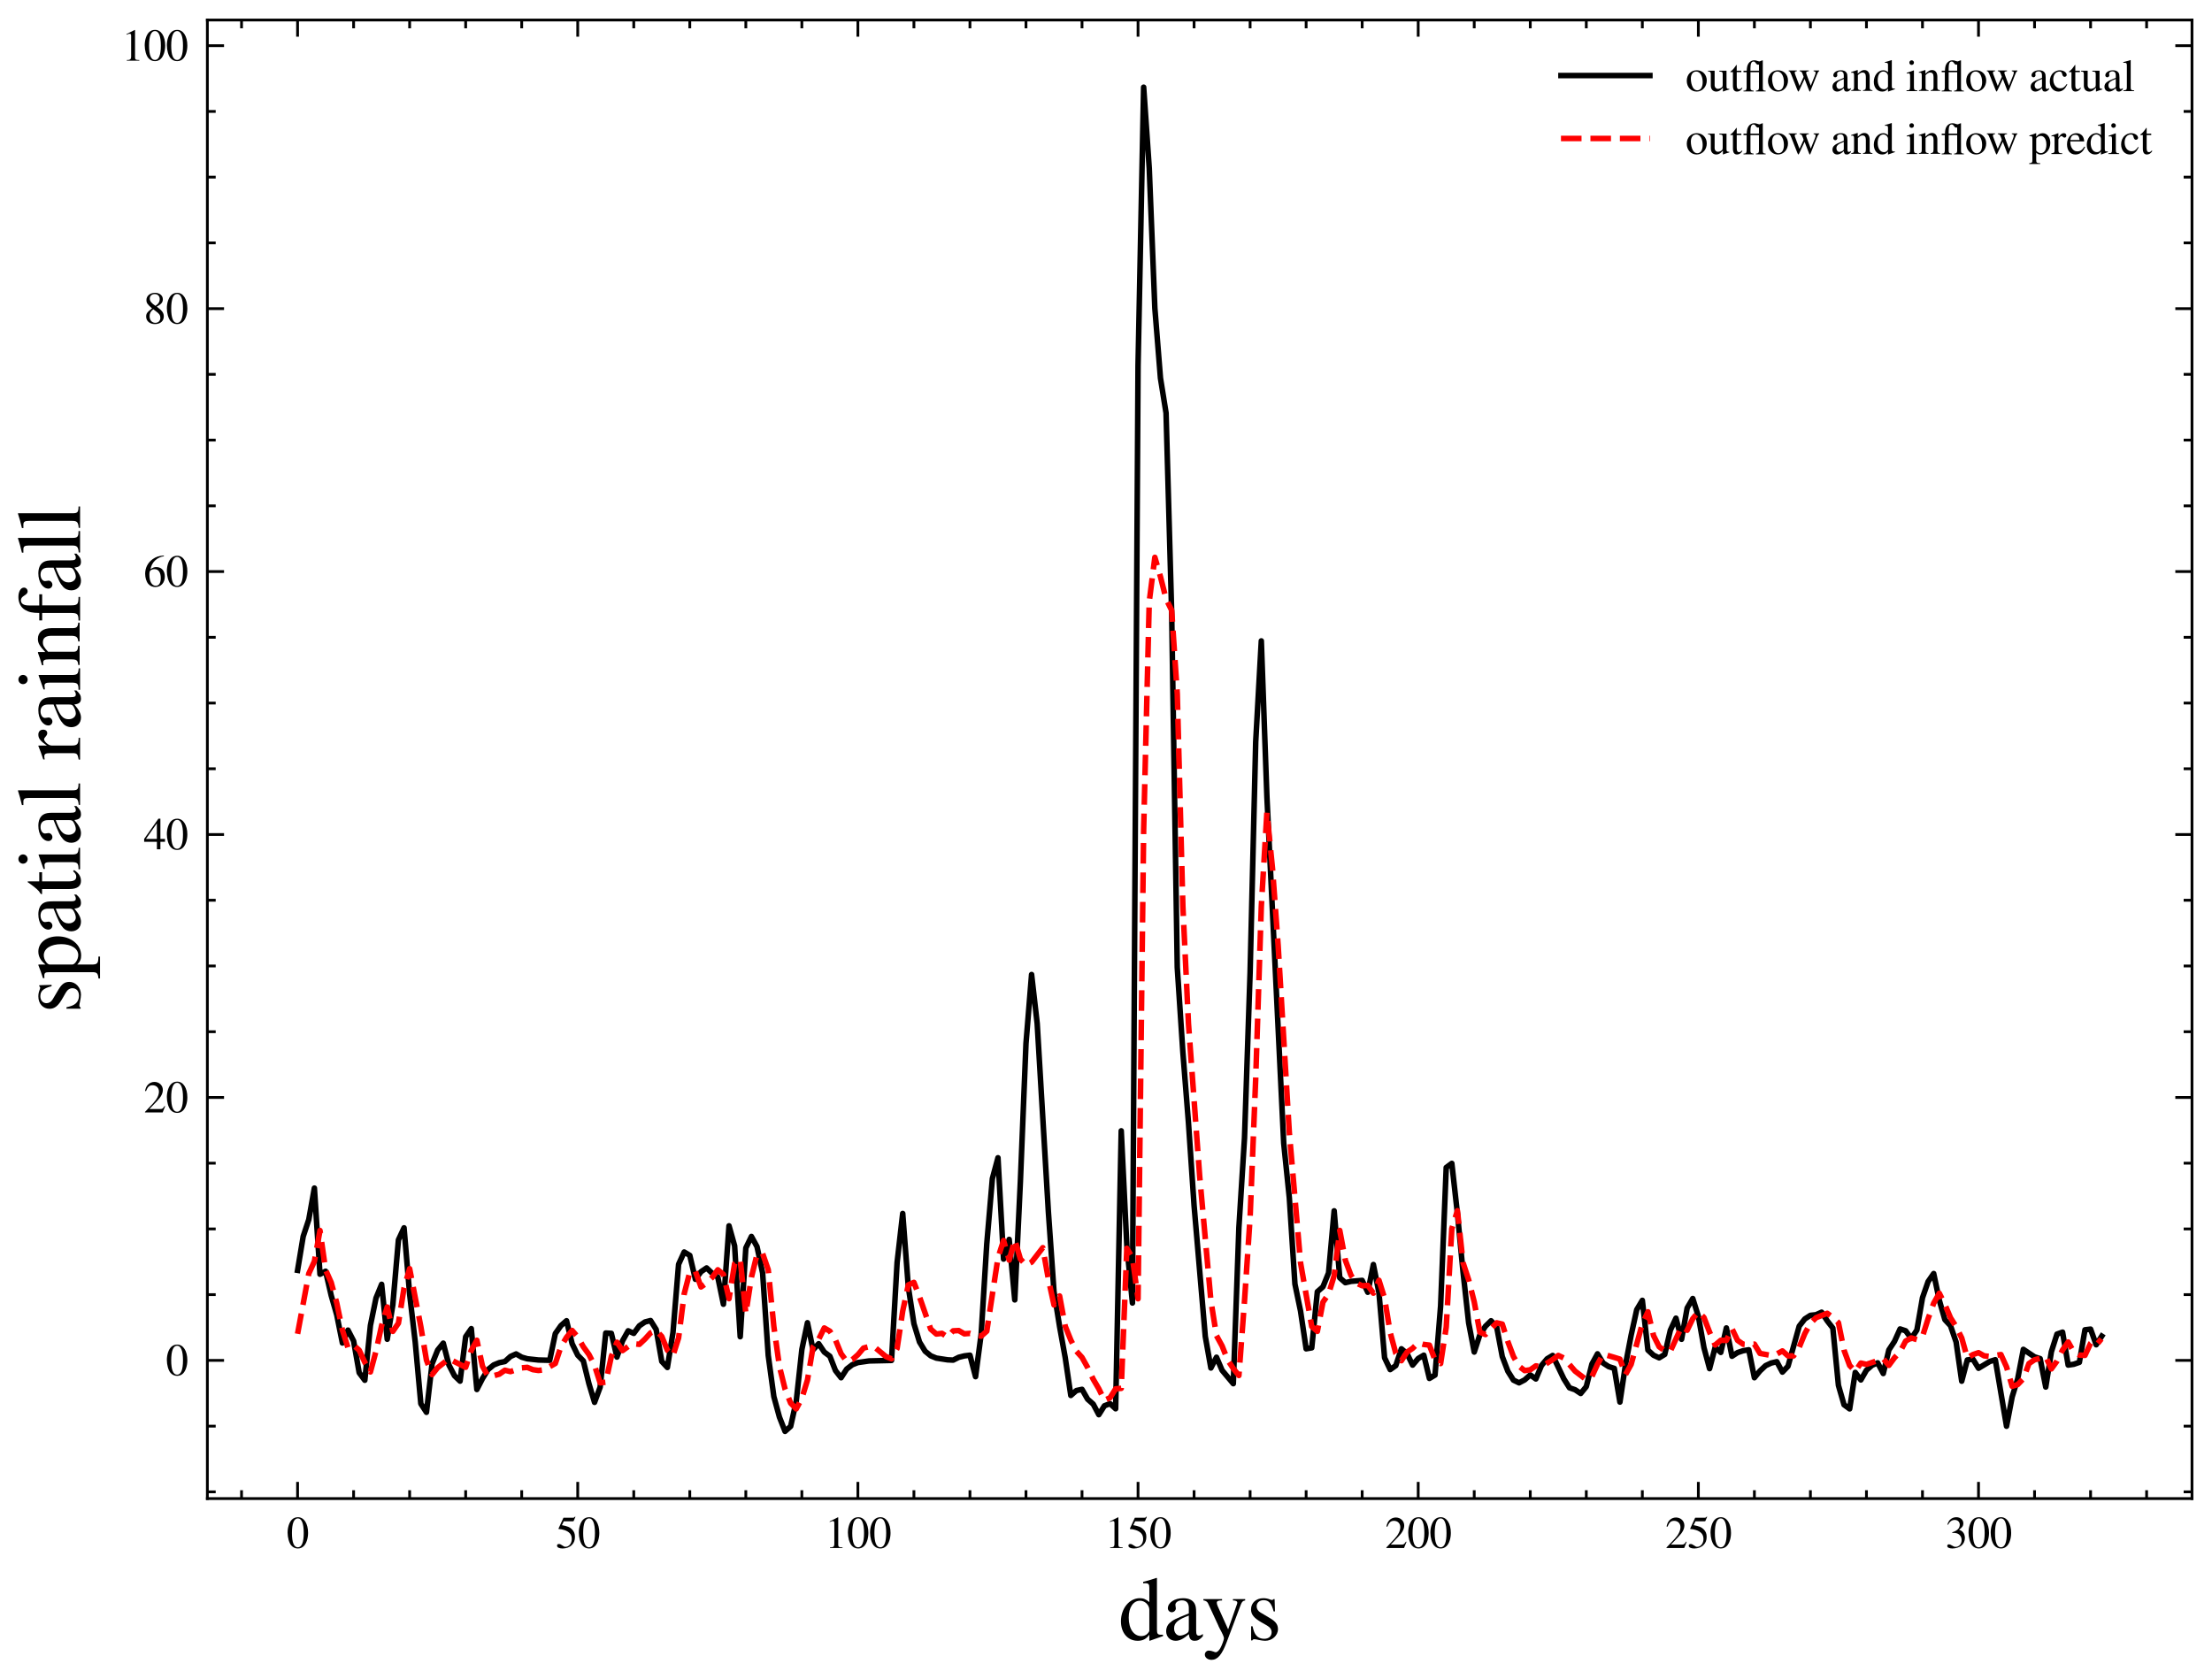 <?xml version="1.0" encoding="utf-8" standalone="no"?>
<!DOCTYPE svg PUBLIC "-//W3C//DTD SVG 1.1//EN"
  "http://www.w3.org/Graphics/SVG/1.1/DTD/svg11.dtd">
<svg xmlns:xlink="http://www.w3.org/1999/xlink" width="398.033pt" height="302.199pt" viewBox="0 0 398.033 302.199" xmlns="http://www.w3.org/2000/svg" version="1.1">
 <defs>
  <style type="text/css">*{stroke-linejoin: round; stroke-linecap: butt}</style>
 </defs>
 <g id="figure_1">
  <g id="patch_1">
   <path d="M 0 302.199 
L 398.033 302.199 
L 398.033 0 
L 0 0 
z
" style="fill: #ffffff"/>
  </g>
  <g id="axes_1">
   <g id="patch_2">
    <path d="M 37.313 269.712 
L 394.433 269.712 
L 394.433 3.6 
L 37.313 3.6 
z
" style="fill: #ffffff"/>
   </g>
   <g id="matplotlib.axis_1">
    <g id="xtick_1">
     <g id="line2d_1">
      <defs>
       <path id="m39a84355f6" d="M 0 0 
L 0 -3 
" style="stroke: #000000; stroke-width: 0.5"/>
      </defs>
      <g>
       <use xlink:href="#m39a84355f6" x="53.546" y="269.712" style="stroke: #000000; stroke-width: 0.5"/>
      </g>
     </g>
     <g id="line2d_2">
      <defs>
       <path id="m7fbcd65b01" d="M 0 0 
L 0 3 
" style="stroke: #000000; stroke-width: 0.5"/>
      </defs>
      <g>
       <use xlink:href="#m7fbcd65b01" x="53.546" y="3.6" style="stroke: #000000; stroke-width: 0.5"/>
      </g>
     </g>
     <g id="text_1">
      <!-- $\mathdefault{0}$ -->
      <g transform="translate(51.554 278.616) scale(0.08 -0.08)">
       <defs>
        <path id="NimbusRomNo9L-Regu-30" d="M 1626 4352 
C 1274 4352 1005 4244 768 4020 
C 397 3661 154 2925 154 2176 
C 154 1479 365 730 666 372 
C 902 90 1229 -64 1600 -64 
C 1926 -64 2202 45 2432 269 
C 2803 621 3046 1364 3046 2138 
C 3046 3450 2464 4352 1626 4352 
z
M 1606 4186 
C 2144 4186 2432 3463 2432 2125 
C 2432 788 2150 103 1600 103 
C 1050 103 768 788 768 2119 
C 768 3476 1056 4186 1606 4186 
z
" transform="scale(0.016)"/>
       </defs>
       <use xlink:href="#NimbusRomNo9L-Regu-30" transform="scale(0.996)"/>
      </g>
     </g>
    </g>
    <g id="xtick_2">
     <g id="line2d_3">
      <g>
       <use xlink:href="#m39a84355f6" x="103.958" y="269.712" style="stroke: #000000; stroke-width: 0.5"/>
      </g>
     </g>
     <g id="line2d_4">
      <g>
       <use xlink:href="#m7fbcd65b01" x="103.958" y="3.6" style="stroke: #000000; stroke-width: 0.5"/>
      </g>
     </g>
     <g id="text_2">
      <!-- $\mathdefault{50}$ -->
      <g transform="translate(99.973 278.616) scale(0.08 -0.08)">
       <defs>
        <path id="NimbusRomNo9L-Regu-35" d="M 1158 3776 
L 2413 3776 
C 2515 3776 2541 3789 2560 3834 
L 2803 4403 
L 2746 4448 
C 2650 4314 2586 4282 2451 4282 
L 1114 4282 
L 416 2759 
C 410 2746 410 2740 410 2727 
C 410 2695 435 2676 486 2676 
C 691 2676 947 2631 1210 2547 
C 1946 2309 2285 1910 2285 1274 
C 2285 656 1894 173 1395 173 
C 1267 173 1158 218 966 360 
C 762 508 614 572 480 572 
C 294 572 205 495 205 334 
C 205 90 506 -64 986 -64 
C 1523 -64 1984 110 2304 438 
C 2598 728 2733 1094 2733 1583 
C 2733 2046 2611 2342 2291 2663 
C 2010 2947 1645 3094 890 3229 
L 1158 3776 
z
" transform="scale(0.016)"/>
       </defs>
       <use xlink:href="#NimbusRomNo9L-Regu-35" transform="scale(0.996)"/>
       <use xlink:href="#NimbusRomNo9L-Regu-30" transform="translate(49.813 0) scale(0.996)"/>
      </g>
     </g>
    </g>
    <g id="xtick_3">
     <g id="line2d_5">
      <g>
       <use xlink:href="#m39a84355f6" x="154.371" y="269.712" style="stroke: #000000; stroke-width: 0.5"/>
      </g>
     </g>
     <g id="line2d_6">
      <g>
       <use xlink:href="#m7fbcd65b01" x="154.371" y="3.6" style="stroke: #000000; stroke-width: 0.5"/>
      </g>
     </g>
     <g id="text_3">
      <!-- $\mathdefault{100}$ -->
      <g transform="translate(148.393 278.616) scale(0.08 -0.08)">
       <defs>
        <path id="NimbusRomNo9L-Regu-31" d="M 1862 4339 
L 710 3757 
L 710 3667 
C 787 3699 858 3725 883 3738 
C 998 3783 1107 3808 1171 3808 
C 1306 3808 1363 3711 1363 3505 
L 1363 592 
C 1363 379 1312 232 1210 173 
C 1114 116 1024 96 755 96 
L 755 0 
L 2522 0 
L 2522 96 
C 2016 96 1914 160 1914 470 
L 1914 4327 
L 1862 4339 
z
" transform="scale(0.016)"/>
       </defs>
       <use xlink:href="#NimbusRomNo9L-Regu-31" transform="scale(0.996)"/>
       <use xlink:href="#NimbusRomNo9L-Regu-30" transform="translate(49.813 0) scale(0.996)"/>
       <use xlink:href="#NimbusRomNo9L-Regu-30" transform="translate(99.626 0) scale(0.996)"/>
      </g>
     </g>
    </g>
    <g id="xtick_4">
     <g id="line2d_7">
      <g>
       <use xlink:href="#m39a84355f6" x="204.783" y="269.712" style="stroke: #000000; stroke-width: 0.5"/>
      </g>
     </g>
     <g id="line2d_8">
      <g>
       <use xlink:href="#m7fbcd65b01" x="204.783" y="3.6" style="stroke: #000000; stroke-width: 0.5"/>
      </g>
     </g>
     <g id="text_4">
      <!-- $\mathdefault{150}$ -->
      <g transform="translate(198.805 278.616) scale(0.08 -0.08)">
       <use xlink:href="#NimbusRomNo9L-Regu-31" transform="scale(0.996)"/>
       <use xlink:href="#NimbusRomNo9L-Regu-35" transform="translate(49.813 0) scale(0.996)"/>
       <use xlink:href="#NimbusRomNo9L-Regu-30" transform="translate(99.626 0) scale(0.996)"/>
      </g>
     </g>
    </g>
    <g id="xtick_5">
     <g id="line2d_9">
      <g>
       <use xlink:href="#m39a84355f6" x="255.195" y="269.712" style="stroke: #000000; stroke-width: 0.5"/>
      </g>
     </g>
     <g id="line2d_10">
      <g>
       <use xlink:href="#m7fbcd65b01" x="255.195" y="3.6" style="stroke: #000000; stroke-width: 0.5"/>
      </g>
     </g>
     <g id="text_5">
      <!-- $\mathdefault{200}$ -->
      <g transform="translate(249.217 278.616) scale(0.08 -0.08)">
       <defs>
        <path id="NimbusRomNo9L-Regu-32" d="M 3040 875 
L 2957 907 
C 2720 544 2637 486 2349 486 
L 819 486 
L 1894 1609 
C 2464 2202 2714 2687 2714 3185 
C 2714 3823 2195 4313 1530 4313 
C 1178 4313 845 4173 608 3918 
C 403 3700 307 3496 198 3043 
L 333 3011 
C 589 3636 819 3840 1261 3840 
C 1798 3840 2163 3476 2163 2940 
C 2163 2443 1869 1850 1331 1282 
L 192 77 
L 192 0 
L 2688 0 
L 3040 875 
z
" transform="scale(0.016)"/>
       </defs>
       <use xlink:href="#NimbusRomNo9L-Regu-32" transform="scale(0.996)"/>
       <use xlink:href="#NimbusRomNo9L-Regu-30" transform="translate(49.813 0) scale(0.996)"/>
       <use xlink:href="#NimbusRomNo9L-Regu-30" transform="translate(99.626 0) scale(0.996)"/>
      </g>
     </g>
    </g>
    <g id="xtick_6">
     <g id="line2d_11">
      <g>
       <use xlink:href="#m39a84355f6" x="305.607" y="269.712" style="stroke: #000000; stroke-width: 0.5"/>
      </g>
     </g>
     <g id="line2d_12">
      <g>
       <use xlink:href="#m7fbcd65b01" x="305.607" y="3.6" style="stroke: #000000; stroke-width: 0.5"/>
      </g>
     </g>
     <g id="text_6">
      <!-- $\mathdefault{250}$ -->
      <g transform="translate(299.63 278.616) scale(0.08 -0.08)">
       <use xlink:href="#NimbusRomNo9L-Regu-32" transform="scale(0.996)"/>
       <use xlink:href="#NimbusRomNo9L-Regu-35" transform="translate(49.813 0) scale(0.996)"/>
       <use xlink:href="#NimbusRomNo9L-Regu-30" transform="translate(99.626 0) scale(0.996)"/>
      </g>
     </g>
    </g>
    <g id="xtick_7">
     <g id="line2d_13">
      <g>
       <use xlink:href="#m39a84355f6" x="356.019" y="269.712" style="stroke: #000000; stroke-width: 0.5"/>
      </g>
     </g>
     <g id="line2d_14">
      <g>
       <use xlink:href="#m7fbcd65b01" x="356.019" y="3.6" style="stroke: #000000; stroke-width: 0.5"/>
      </g>
     </g>
     <g id="text_7">
      <!-- $\mathdefault{300}$ -->
      <g transform="translate(350.042 278.616) scale(0.08 -0.08)">
       <defs>
        <path id="NimbusRomNo9L-Regu-33" d="M 979 2138 
C 1357 2138 1504 2125 1658 2068 
C 2054 1927 2304 1562 2304 1120 
C 2304 583 1939 167 1466 167 
C 1293 167 1165 212 928 365 
C 736 480 627 525 518 525 
C 371 525 275 436 275 301 
C 275 77 550 -64 998 -64 
C 1491 -64 1997 103 2298 365 
C 2598 628 2765 999 2765 1428 
C 2765 1754 2662 2055 2477 2253 
C 2349 2394 2227 2471 1946 2592 
C 2387 2893 2547 3130 2547 3476 
C 2547 3994 2138 4352 1549 4352 
C 1229 4352 947 4244 717 4039 
C 525 3866 429 3699 288 3315 
L 384 3290 
C 646 3757 934 3968 1338 3968 
C 1754 3968 2042 3687 2042 3284 
C 2042 3053 1946 2823 1786 2663 
C 1594 2471 1414 2375 979 2221 
L 979 2138 
z
" transform="scale(0.016)"/>
       </defs>
       <use xlink:href="#NimbusRomNo9L-Regu-33" transform="scale(0.996)"/>
       <use xlink:href="#NimbusRomNo9L-Regu-30" transform="translate(49.813 0) scale(0.996)"/>
       <use xlink:href="#NimbusRomNo9L-Regu-30" transform="translate(99.626 0) scale(0.996)"/>
      </g>
     </g>
    </g>
    <g id="xtick_8">
     <g id="line2d_15">
      <defs>
       <path id="m6246ad5b50" d="M 0 0 
L 0 -1.5 
" style="stroke: #000000; stroke-width: 0.5"/>
      </defs>
      <g>
       <use xlink:href="#m6246ad5b50" x="43.464" y="269.712" style="stroke: #000000; stroke-width: 0.5"/>
      </g>
     </g>
     <g id="line2d_16">
      <defs>
       <path id="me8a6b61032" d="M 0 0 
L 0 1.5 
" style="stroke: #000000; stroke-width: 0.5"/>
      </defs>
      <g>
       <use xlink:href="#me8a6b61032" x="43.464" y="3.6" style="stroke: #000000; stroke-width: 0.5"/>
      </g>
     </g>
    </g>
    <g id="xtick_9">
     <g id="line2d_17">
      <g>
       <use xlink:href="#m6246ad5b50" x="63.629" y="269.712" style="stroke: #000000; stroke-width: 0.5"/>
      </g>
     </g>
     <g id="line2d_18">
      <g>
       <use xlink:href="#me8a6b61032" x="63.629" y="3.6" style="stroke: #000000; stroke-width: 0.5"/>
      </g>
     </g>
    </g>
    <g id="xtick_10">
     <g id="line2d_19">
      <g>
       <use xlink:href="#m6246ad5b50" x="73.711" y="269.712" style="stroke: #000000; stroke-width: 0.5"/>
      </g>
     </g>
     <g id="line2d_20">
      <g>
       <use xlink:href="#me8a6b61032" x="73.711" y="3.6" style="stroke: #000000; stroke-width: 0.5"/>
      </g>
     </g>
    </g>
    <g id="xtick_11">
     <g id="line2d_21">
      <g>
       <use xlink:href="#m6246ad5b50" x="83.793" y="269.712" style="stroke: #000000; stroke-width: 0.5"/>
      </g>
     </g>
     <g id="line2d_22">
      <g>
       <use xlink:href="#me8a6b61032" x="83.793" y="3.6" style="stroke: #000000; stroke-width: 0.5"/>
      </g>
     </g>
    </g>
    <g id="xtick_12">
     <g id="line2d_23">
      <g>
       <use xlink:href="#m6246ad5b50" x="93.876" y="269.712" style="stroke: #000000; stroke-width: 0.5"/>
      </g>
     </g>
     <g id="line2d_24">
      <g>
       <use xlink:href="#me8a6b61032" x="93.876" y="3.6" style="stroke: #000000; stroke-width: 0.5"/>
      </g>
     </g>
    </g>
    <g id="xtick_13">
     <g id="line2d_25">
      <g>
       <use xlink:href="#m6246ad5b50" x="114.041" y="269.712" style="stroke: #000000; stroke-width: 0.5"/>
      </g>
     </g>
     <g id="line2d_26">
      <g>
       <use xlink:href="#me8a6b61032" x="114.041" y="3.6" style="stroke: #000000; stroke-width: 0.5"/>
      </g>
     </g>
    </g>
    <g id="xtick_14">
     <g id="line2d_27">
      <g>
       <use xlink:href="#m6246ad5b50" x="124.123" y="269.712" style="stroke: #000000; stroke-width: 0.5"/>
      </g>
     </g>
     <g id="line2d_28">
      <g>
       <use xlink:href="#me8a6b61032" x="124.123" y="3.6" style="stroke: #000000; stroke-width: 0.5"/>
      </g>
     </g>
    </g>
    <g id="xtick_15">
     <g id="line2d_29">
      <g>
       <use xlink:href="#m6246ad5b50" x="134.206" y="269.712" style="stroke: #000000; stroke-width: 0.5"/>
      </g>
     </g>
     <g id="line2d_30">
      <g>
       <use xlink:href="#me8a6b61032" x="134.206" y="3.6" style="stroke: #000000; stroke-width: 0.5"/>
      </g>
     </g>
    </g>
    <g id="xtick_16">
     <g id="line2d_31">
      <g>
       <use xlink:href="#m6246ad5b50" x="144.288" y="269.712" style="stroke: #000000; stroke-width: 0.5"/>
      </g>
     </g>
     <g id="line2d_32">
      <g>
       <use xlink:href="#me8a6b61032" x="144.288" y="3.6" style="stroke: #000000; stroke-width: 0.5"/>
      </g>
     </g>
    </g>
    <g id="xtick_17">
     <g id="line2d_33">
      <g>
       <use xlink:href="#m6246ad5b50" x="164.453" y="269.712" style="stroke: #000000; stroke-width: 0.5"/>
      </g>
     </g>
     <g id="line2d_34">
      <g>
       <use xlink:href="#me8a6b61032" x="164.453" y="3.6" style="stroke: #000000; stroke-width: 0.5"/>
      </g>
     </g>
    </g>
    <g id="xtick_18">
     <g id="line2d_35">
      <g>
       <use xlink:href="#m6246ad5b50" x="174.535" y="269.712" style="stroke: #000000; stroke-width: 0.5"/>
      </g>
     </g>
     <g id="line2d_36">
      <g>
       <use xlink:href="#me8a6b61032" x="174.535" y="3.6" style="stroke: #000000; stroke-width: 0.5"/>
      </g>
     </g>
    </g>
    <g id="xtick_19">
     <g id="line2d_37">
      <g>
       <use xlink:href="#m6246ad5b50" x="184.618" y="269.712" style="stroke: #000000; stroke-width: 0.5"/>
      </g>
     </g>
     <g id="line2d_38">
      <g>
       <use xlink:href="#me8a6b61032" x="184.618" y="3.6" style="stroke: #000000; stroke-width: 0.5"/>
      </g>
     </g>
    </g>
    <g id="xtick_20">
     <g id="line2d_39">
      <g>
       <use xlink:href="#m6246ad5b50" x="194.7" y="269.712" style="stroke: #000000; stroke-width: 0.5"/>
      </g>
     </g>
     <g id="line2d_40">
      <g>
       <use xlink:href="#me8a6b61032" x="194.7" y="3.6" style="stroke: #000000; stroke-width: 0.5"/>
      </g>
     </g>
    </g>
    <g id="xtick_21">
     <g id="line2d_41">
      <g>
       <use xlink:href="#m6246ad5b50" x="214.865" y="269.712" style="stroke: #000000; stroke-width: 0.5"/>
      </g>
     </g>
     <g id="line2d_42">
      <g>
       <use xlink:href="#me8a6b61032" x="214.865" y="3.6" style="stroke: #000000; stroke-width: 0.5"/>
      </g>
     </g>
    </g>
    <g id="xtick_22">
     <g id="line2d_43">
      <g>
       <use xlink:href="#m6246ad5b50" x="224.948" y="269.712" style="stroke: #000000; stroke-width: 0.5"/>
      </g>
     </g>
     <g id="line2d_44">
      <g>
       <use xlink:href="#me8a6b61032" x="224.948" y="3.6" style="stroke: #000000; stroke-width: 0.5"/>
      </g>
     </g>
    </g>
    <g id="xtick_23">
     <g id="line2d_45">
      <g>
       <use xlink:href="#m6246ad5b50" x="235.03" y="269.712" style="stroke: #000000; stroke-width: 0.5"/>
      </g>
     </g>
     <g id="line2d_46">
      <g>
       <use xlink:href="#me8a6b61032" x="235.03" y="3.6" style="stroke: #000000; stroke-width: 0.5"/>
      </g>
     </g>
    </g>
    <g id="xtick_24">
     <g id="line2d_47">
      <g>
       <use xlink:href="#m6246ad5b50" x="245.112" y="269.712" style="stroke: #000000; stroke-width: 0.5"/>
      </g>
     </g>
     <g id="line2d_48">
      <g>
       <use xlink:href="#me8a6b61032" x="245.112" y="3.6" style="stroke: #000000; stroke-width: 0.5"/>
      </g>
     </g>
    </g>
    <g id="xtick_25">
     <g id="line2d_49">
      <g>
       <use xlink:href="#m6246ad5b50" x="265.277" y="269.712" style="stroke: #000000; stroke-width: 0.5"/>
      </g>
     </g>
     <g id="line2d_50">
      <g>
       <use xlink:href="#me8a6b61032" x="265.277" y="3.6" style="stroke: #000000; stroke-width: 0.5"/>
      </g>
     </g>
    </g>
    <g id="xtick_26">
     <g id="line2d_51">
      <g>
       <use xlink:href="#m6246ad5b50" x="275.36" y="269.712" style="stroke: #000000; stroke-width: 0.5"/>
      </g>
     </g>
     <g id="line2d_52">
      <g>
       <use xlink:href="#me8a6b61032" x="275.36" y="3.6" style="stroke: #000000; stroke-width: 0.5"/>
      </g>
     </g>
    </g>
    <g id="xtick_27">
     <g id="line2d_53">
      <g>
       <use xlink:href="#m6246ad5b50" x="285.442" y="269.712" style="stroke: #000000; stroke-width: 0.5"/>
      </g>
     </g>
     <g id="line2d_54">
      <g>
       <use xlink:href="#me8a6b61032" x="285.442" y="3.6" style="stroke: #000000; stroke-width: 0.5"/>
      </g>
     </g>
    </g>
    <g id="xtick_28">
     <g id="line2d_55">
      <g>
       <use xlink:href="#m6246ad5b50" x="295.525" y="269.712" style="stroke: #000000; stroke-width: 0.5"/>
      </g>
     </g>
     <g id="line2d_56">
      <g>
       <use xlink:href="#me8a6b61032" x="295.525" y="3.6" style="stroke: #000000; stroke-width: 0.5"/>
      </g>
     </g>
    </g>
    <g id="xtick_29">
     <g id="line2d_57">
      <g>
       <use xlink:href="#m6246ad5b50" x="315.69" y="269.712" style="stroke: #000000; stroke-width: 0.5"/>
      </g>
     </g>
     <g id="line2d_58">
      <g>
       <use xlink:href="#me8a6b61032" x="315.69" y="3.6" style="stroke: #000000; stroke-width: 0.5"/>
      </g>
     </g>
    </g>
    <g id="xtick_30">
     <g id="line2d_59">
      <g>
       <use xlink:href="#m6246ad5b50" x="325.772" y="269.712" style="stroke: #000000; stroke-width: 0.5"/>
      </g>
     </g>
     <g id="line2d_60">
      <g>
       <use xlink:href="#me8a6b61032" x="325.772" y="3.6" style="stroke: #000000; stroke-width: 0.5"/>
      </g>
     </g>
    </g>
    <g id="xtick_31">
     <g id="line2d_61">
      <g>
       <use xlink:href="#m6246ad5b50" x="335.854" y="269.712" style="stroke: #000000; stroke-width: 0.5"/>
      </g>
     </g>
     <g id="line2d_62">
      <g>
       <use xlink:href="#me8a6b61032" x="335.854" y="3.6" style="stroke: #000000; stroke-width: 0.5"/>
      </g>
     </g>
    </g>
    <g id="xtick_32">
     <g id="line2d_63">
      <g>
       <use xlink:href="#m6246ad5b50" x="345.937" y="269.712" style="stroke: #000000; stroke-width: 0.5"/>
      </g>
     </g>
     <g id="line2d_64">
      <g>
       <use xlink:href="#me8a6b61032" x="345.937" y="3.6" style="stroke: #000000; stroke-width: 0.5"/>
      </g>
     </g>
    </g>
    <g id="xtick_33">
     <g id="line2d_65">
      <g>
       <use xlink:href="#m6246ad5b50" x="366.102" y="269.712" style="stroke: #000000; stroke-width: 0.5"/>
      </g>
     </g>
     <g id="line2d_66">
      <g>
       <use xlink:href="#me8a6b61032" x="366.102" y="3.6" style="stroke: #000000; stroke-width: 0.5"/>
      </g>
     </g>
    </g>
    <g id="xtick_34">
     <g id="line2d_67">
      <g>
       <use xlink:href="#m6246ad5b50" x="376.184" y="269.712" style="stroke: #000000; stroke-width: 0.5"/>
      </g>
     </g>
     <g id="line2d_68">
      <g>
       <use xlink:href="#me8a6b61032" x="376.184" y="3.6" style="stroke: #000000; stroke-width: 0.5"/>
      </g>
     </g>
    </g>
    <g id="xtick_35">
     <g id="line2d_69">
      <g>
       <use xlink:href="#m6246ad5b50" x="386.267" y="269.712" style="stroke: #000000; stroke-width: 0.5"/>
      </g>
     </g>
     <g id="line2d_70">
      <g>
       <use xlink:href="#me8a6b61032" x="386.267" y="3.6" style="stroke: #000000; stroke-width: 0.5"/>
      </g>
     </g>
    </g>
    <g id="text_8">
     <!-- days -->
     <g transform="translate(201.264 295.148) scale(0.16 -0.16)">
      <defs>
       <path id="NimbusRomNo9L-Regu-64" d="M 2202 -64 
L 3142 269 
L 3142 365 
C 3027 365 3014 365 2995 365 
C 2765 365 2714 435 2714 731 
L 2714 4364 
L 2682 4377 
C 2374 4268 2150 4204 1741 4096 
L 1741 3994 
C 1792 4000 1830 4000 1882 4000 
C 2118 4000 2176 3936 2176 3672 
L 2176 2669 
C 1933 2874 1760 2944 1504 2944 
C 768 2944 173 2221 173 1312 
C 173 493 653 -64 1357 -64 
C 1715 -64 1958 64 2176 365 
L 2176 -45 
L 2202 -64 
z
M 2176 653 
C 2176 608 2131 531 2067 461 
C 1952 333 1792 269 1606 269 
C 1075 269 723 781 723 1568 
C 723 2291 1037 2765 1523 2765 
C 1862 2765 2176 2464 2176 2125 
L 2176 653 
z
" transform="scale(0.016)"/>
       <path id="NimbusRomNo9L-Regu-61" d="M 2829 423 
C 2720 333 2643 301 2547 301 
C 2400 301 2355 390 2355 672 
L 2355 1920 
C 2355 2253 2323 2438 2227 2592 
C 2086 2822 1811 2944 1434 2944 
C 832 2944 358 2630 358 2227 
C 358 2080 486 1952 634 1952 
C 787 1952 922 2080 922 2221 
C 922 2246 915 2278 909 2323 
C 896 2381 890 2432 890 2477 
C 890 2650 1094 2790 1350 2790 
C 1664 2790 1837 2605 1837 2259 
L 1837 1869 
C 851 1472 742 1421 467 1178 
C 326 1050 237 832 237 621 
C 237 218 518 -64 909 -64 
C 1190 -64 1453 70 1843 403 
C 1875 70 1990 -64 2253 -64 
C 2470 -64 2605 13 2829 256 
L 2829 423 
z
M 1837 783 
C 1837 584 1805 526 1670 449 
C 1517 359 1338 301 1203 301 
C 979 301 800 520 800 796 
L 800 822 
C 800 1201 1062 1433 1837 1715 
L 1837 783 
z
" transform="scale(0.016)"/>
       <path id="NimbusRomNo9L-Regu-79" d="M 3040 2880 
L 2176 2880 
L 2176 2784 
C 2381 2784 2483 2726 2483 2623 
C 2483 2597 2477 2559 2458 2514 
L 1837 742 
L 1101 2377 
C 1062 2468 1037 2552 1037 2622 
C 1037 2739 1133 2784 1408 2784 
L 1408 2880 
L 90 2880 
L 90 2790 
C 256 2765 365 2694 416 2585 
L 1146 1005 
L 1165 953 
L 1261 761 
C 1440 440 1542 209 1542 112 
C 1542 16 1395 -389 1286 -582 
C 1197 -749 1056 -871 966 -871 
C 928 -871 870 -858 806 -826 
C 685 -781 576 -755 467 -755 
C 320 -755 192 -883 192 -1037 
C 192 -1248 397 -1408 666 -1408 
C 1094 -1408 1402 -1049 1747 -124 
L 2733 2495 
C 2816 2701 2886 2765 3040 2784 
L 3040 2880 
z
" transform="scale(0.016)"/>
       <path id="NimbusRomNo9L-Regu-73" d="M 2016 2010 
L 1990 2880 
L 1920 2880 
L 1907 2867 
C 1850 2822 1843 2816 1818 2816 
C 1779 2816 1715 2829 1645 2861 
C 1504 2915 1363 2944 1197 2944 
C 691 2944 326 2616 326 2154 
C 326 1796 531 1539 1075 1231 
L 1446 1020 
C 1670 892 1779 737 1779 539 
C 1779 256 1574 77 1248 77 
C 1030 77 832 159 710 298 
C 576 455 518 600 435 960 
L 333 960 
L 333 -39 
L 416 -39 
C 461 33 486 48 563 48 
C 621 48 710 35 858 -2 
C 1037 -39 1210 -64 1325 -64 
C 1818 -64 2227 308 2227 757 
C 2227 1077 2074 1289 1690 1520 
L 998 1930 
C 819 2033 723 2194 723 2367 
C 723 2624 922 2803 1216 2803 
C 1581 2803 1773 2583 1920 2010 
L 2016 2010 
z
" transform="scale(0.016)"/>
      </defs>
      <use xlink:href="#NimbusRomNo9L-Regu-64" transform="scale(0.996)"/>
      <use xlink:href="#NimbusRomNo9L-Regu-61" transform="translate(49.813 0) scale(0.996)"/>
      <use xlink:href="#NimbusRomNo9L-Regu-79" transform="translate(94.047 0) scale(0.996)"/>
      <use xlink:href="#NimbusRomNo9L-Regu-73" transform="translate(143.86 0) scale(0.996)"/>
     </g>
    </g>
   </g>
   <g id="matplotlib.axis_2">
    <g id="ytick_1">
     <g id="line2d_71">
      <defs>
       <path id="mcbc2daeed1" d="M 0 0 
L 3 0 
" style="stroke: #000000; stroke-width: 0.5"/>
      </defs>
      <g>
       <use xlink:href="#mcbc2daeed1" x="37.313" y="244.844" style="stroke: #000000; stroke-width: 0.5"/>
      </g>
     </g>
     <g id="line2d_72">
      <defs>
       <path id="m58590f1c19" d="M 0 0 
L -3 0 
" style="stroke: #000000; stroke-width: 0.5"/>
      </defs>
      <g>
       <use xlink:href="#m58590f1c19" x="394.433" y="244.844" style="stroke: #000000; stroke-width: 0.5"/>
      </g>
     </g>
     <g id="text_9">
      <!-- $\mathdefault{0}$ -->
      <g transform="translate(29.828 247.546) scale(0.08 -0.08)">
       <use xlink:href="#NimbusRomNo9L-Regu-30" transform="scale(0.996)"/>
      </g>
     </g>
    </g>
    <g id="ytick_2">
     <g id="line2d_73">
      <g>
       <use xlink:href="#mcbc2daeed1" x="37.313" y="197.52" style="stroke: #000000; stroke-width: 0.5"/>
      </g>
     </g>
     <g id="line2d_74">
      <g>
       <use xlink:href="#m58590f1c19" x="394.433" y="197.52" style="stroke: #000000; stroke-width: 0.5"/>
      </g>
     </g>
     <g id="text_10">
      <!-- $\mathdefault{20}$ -->
      <g transform="translate(25.843 200.221) scale(0.08 -0.08)">
       <use xlink:href="#NimbusRomNo9L-Regu-32" transform="scale(0.996)"/>
       <use xlink:href="#NimbusRomNo9L-Regu-30" transform="translate(49.813 0) scale(0.996)"/>
      </g>
     </g>
    </g>
    <g id="ytick_3">
     <g id="line2d_75">
      <g>
       <use xlink:href="#mcbc2daeed1" x="37.313" y="150.195" style="stroke: #000000; stroke-width: 0.5"/>
      </g>
     </g>
     <g id="line2d_76">
      <g>
       <use xlink:href="#m58590f1c19" x="394.433" y="150.195" style="stroke: #000000; stroke-width: 0.5"/>
      </g>
     </g>
     <g id="text_11">
      <!-- $\mathdefault{40}$ -->
      <g transform="translate(25.843 152.897) scale(0.08 -0.08)">
       <defs>
        <path id="NimbusRomNo9L-Regu-34" d="M 3021 1497 
L 2368 1497 
L 2368 4352 
L 2086 4352 
L 77 1497 
L 77 1088 
L 1875 1088 
L 1875 32 
L 2368 32 
L 2368 1088 
L 3021 1088 
L 3021 1497 
z
M 1869 1497 
L 333 1497 
L 1869 3698 
L 1869 1497 
z
" transform="scale(0.016)"/>
       </defs>
       <use xlink:href="#NimbusRomNo9L-Regu-34" transform="scale(0.996)"/>
       <use xlink:href="#NimbusRomNo9L-Regu-30" transform="translate(49.813 0) scale(0.996)"/>
      </g>
     </g>
    </g>
    <g id="ytick_4">
     <g id="line2d_77">
      <g>
       <use xlink:href="#mcbc2daeed1" x="37.313" y="102.871" style="stroke: #000000; stroke-width: 0.5"/>
      </g>
     </g>
     <g id="line2d_78">
      <g>
       <use xlink:href="#m58590f1c19" x="394.433" y="102.871" style="stroke: #000000; stroke-width: 0.5"/>
      </g>
     </g>
     <g id="text_12">
      <!-- $\mathdefault{60}$ -->
      <g transform="translate(25.843 105.573) scale(0.08 -0.08)">
       <defs>
        <path id="NimbusRomNo9L-Regu-36" d="M 2854 4391 
C 2125 4327 1754 4205 1286 3879 
C 595 3386 218 2656 218 1802 
C 218 1248 390 688 666 370 
C 909 89 1254 -64 1651 -64 
C 2445 -64 2995 541 2995 1421 
C 2995 2236 2528 2752 1792 2752 
C 1510 2752 1376 2707 973 2464 
C 1146 3431 1862 4122 2867 4288 
L 2854 4391 
z
M 1549 2458 
C 2099 2458 2419 2000 2419 1204 
C 2419 504 2170 116 1722 116 
C 1158 116 813 714 813 1700 
C 813 2025 864 2203 992 2299 
C 1126 2400 1325 2458 1549 2458 
z
" transform="scale(0.016)"/>
       </defs>
       <use xlink:href="#NimbusRomNo9L-Regu-36" transform="scale(0.996)"/>
       <use xlink:href="#NimbusRomNo9L-Regu-30" transform="translate(49.813 0) scale(0.996)"/>
      </g>
     </g>
    </g>
    <g id="ytick_5">
     <g id="line2d_79">
      <g>
       <use xlink:href="#mcbc2daeed1" x="37.313" y="55.546" style="stroke: #000000; stroke-width: 0.5"/>
      </g>
     </g>
     <g id="line2d_80">
      <g>
       <use xlink:href="#m58590f1c19" x="394.433" y="55.546" style="stroke: #000000; stroke-width: 0.5"/>
      </g>
     </g>
     <g id="text_13">
      <!-- $\mathdefault{80}$ -->
      <g transform="translate(25.843 58.248) scale(0.08 -0.08)">
       <defs>
        <path id="NimbusRomNo9L-Regu-38" d="M 1856 2400 
C 2490 2740 2714 3008 2714 3444 
C 2714 3968 2253 4352 1613 4352 
C 915 4352 397 3924 397 3341 
C 397 2925 518 2740 1190 2151 
C 499 1626 358 1428 358 992 
C 358 372 864 -64 1587 -64 
C 2355 -64 2848 359 2848 1018 
C 2848 1511 2630 1824 1856 2400 
z
M 1741 1741 
C 2208 1408 2362 1178 2362 820 
C 2362 404 2074 116 1658 116 
C 1171 116 845 487 845 1044 
C 845 1453 986 1722 1357 2023 
L 1741 1741 
z
M 1670 2516 
C 1101 2887 870 3181 870 3540 
C 870 3911 1158 4173 1562 4173 
C 1997 4173 2272 3892 2272 3450 
C 2272 3085 2093 2797 1728 2554 
C 1696 2535 1696 2535 1670 2516 
z
" transform="scale(0.016)"/>
       </defs>
       <use xlink:href="#NimbusRomNo9L-Regu-38" transform="scale(0.996)"/>
       <use xlink:href="#NimbusRomNo9L-Regu-30" transform="translate(49.813 0) scale(0.996)"/>
      </g>
     </g>
    </g>
    <g id="ytick_6">
     <g id="line2d_81">
      <g>
       <use xlink:href="#mcbc2daeed1" x="37.313" y="8.222" style="stroke: #000000; stroke-width: 0.5"/>
      </g>
     </g>
     <g id="line2d_82">
      <g>
       <use xlink:href="#m58590f1c19" x="394.433" y="8.222" style="stroke: #000000; stroke-width: 0.5"/>
      </g>
     </g>
     <g id="text_14">
      <!-- $\mathdefault{100}$ -->
      <g transform="translate(21.858 10.924) scale(0.08 -0.08)">
       <use xlink:href="#NimbusRomNo9L-Regu-31" transform="scale(0.996)"/>
       <use xlink:href="#NimbusRomNo9L-Regu-30" transform="translate(49.813 0) scale(0.996)"/>
       <use xlink:href="#NimbusRomNo9L-Regu-30" transform="translate(99.626 0) scale(0.996)"/>
      </g>
     </g>
    </g>
    <g id="ytick_7">
     <g id="line2d_83">
      <defs>
       <path id="m8f63f2fdad" d="M 0 0 
L 1.5 0 
" style="stroke: #000000; stroke-width: 0.5"/>
      </defs>
      <g>
       <use xlink:href="#m8f63f2fdad" x="37.313" y="268.506" style="stroke: #000000; stroke-width: 0.5"/>
      </g>
     </g>
     <g id="line2d_84">
      <defs>
       <path id="m5b4fb47cb3" d="M 0 0 
L -1.5 0 
" style="stroke: #000000; stroke-width: 0.5"/>
      </defs>
      <g>
       <use xlink:href="#m5b4fb47cb3" x="394.433" y="268.506" style="stroke: #000000; stroke-width: 0.5"/>
      </g>
     </g>
    </g>
    <g id="ytick_8">
     <g id="line2d_85">
      <g>
       <use xlink:href="#m8f63f2fdad" x="37.313" y="256.675" style="stroke: #000000; stroke-width: 0.5"/>
      </g>
     </g>
     <g id="line2d_86">
      <g>
       <use xlink:href="#m5b4fb47cb3" x="394.433" y="256.675" style="stroke: #000000; stroke-width: 0.5"/>
      </g>
     </g>
    </g>
    <g id="ytick_9">
     <g id="line2d_87">
      <g>
       <use xlink:href="#m8f63f2fdad" x="37.313" y="233.013" style="stroke: #000000; stroke-width: 0.5"/>
      </g>
     </g>
     <g id="line2d_88">
      <g>
       <use xlink:href="#m5b4fb47cb3" x="394.433" y="233.013" style="stroke: #000000; stroke-width: 0.5"/>
      </g>
     </g>
    </g>
    <g id="ytick_10">
     <g id="line2d_89">
      <g>
       <use xlink:href="#m8f63f2fdad" x="37.313" y="221.182" style="stroke: #000000; stroke-width: 0.5"/>
      </g>
     </g>
     <g id="line2d_90">
      <g>
       <use xlink:href="#m5b4fb47cb3" x="394.433" y="221.182" style="stroke: #000000; stroke-width: 0.5"/>
      </g>
     </g>
    </g>
    <g id="ytick_11">
     <g id="line2d_91">
      <g>
       <use xlink:href="#m8f63f2fdad" x="37.313" y="209.351" style="stroke: #000000; stroke-width: 0.5"/>
      </g>
     </g>
     <g id="line2d_92">
      <g>
       <use xlink:href="#m5b4fb47cb3" x="394.433" y="209.351" style="stroke: #000000; stroke-width: 0.5"/>
      </g>
     </g>
    </g>
    <g id="ytick_12">
     <g id="line2d_93">
      <g>
       <use xlink:href="#m8f63f2fdad" x="37.313" y="185.689" style="stroke: #000000; stroke-width: 0.5"/>
      </g>
     </g>
     <g id="line2d_94">
      <g>
       <use xlink:href="#m5b4fb47cb3" x="394.433" y="185.689" style="stroke: #000000; stroke-width: 0.5"/>
      </g>
     </g>
    </g>
    <g id="ytick_13">
     <g id="line2d_95">
      <g>
       <use xlink:href="#m8f63f2fdad" x="37.313" y="173.857" style="stroke: #000000; stroke-width: 0.5"/>
      </g>
     </g>
     <g id="line2d_96">
      <g>
       <use xlink:href="#m5b4fb47cb3" x="394.433" y="173.857" style="stroke: #000000; stroke-width: 0.5"/>
      </g>
     </g>
    </g>
    <g id="ytick_14">
     <g id="line2d_97">
      <g>
       <use xlink:href="#m8f63f2fdad" x="37.313" y="162.026" style="stroke: #000000; stroke-width: 0.5"/>
      </g>
     </g>
     <g id="line2d_98">
      <g>
       <use xlink:href="#m5b4fb47cb3" x="394.433" y="162.026" style="stroke: #000000; stroke-width: 0.5"/>
      </g>
     </g>
    </g>
    <g id="ytick_15">
     <g id="line2d_99">
      <g>
       <use xlink:href="#m8f63f2fdad" x="37.313" y="138.364" style="stroke: #000000; stroke-width: 0.5"/>
      </g>
     </g>
     <g id="line2d_100">
      <g>
       <use xlink:href="#m5b4fb47cb3" x="394.433" y="138.364" style="stroke: #000000; stroke-width: 0.5"/>
      </g>
     </g>
    </g>
    <g id="ytick_16">
     <g id="line2d_101">
      <g>
       <use xlink:href="#m8f63f2fdad" x="37.313" y="126.533" style="stroke: #000000; stroke-width: 0.5"/>
      </g>
     </g>
     <g id="line2d_102">
      <g>
       <use xlink:href="#m5b4fb47cb3" x="394.433" y="126.533" style="stroke: #000000; stroke-width: 0.5"/>
      </g>
     </g>
    </g>
    <g id="ytick_17">
     <g id="line2d_103">
      <g>
       <use xlink:href="#m8f63f2fdad" x="37.313" y="114.702" style="stroke: #000000; stroke-width: 0.5"/>
      </g>
     </g>
     <g id="line2d_104">
      <g>
       <use xlink:href="#m5b4fb47cb3" x="394.433" y="114.702" style="stroke: #000000; stroke-width: 0.5"/>
      </g>
     </g>
    </g>
    <g id="ytick_18">
     <g id="line2d_105">
      <g>
       <use xlink:href="#m8f63f2fdad" x="37.313" y="91.04" style="stroke: #000000; stroke-width: 0.5"/>
      </g>
     </g>
     <g id="line2d_106">
      <g>
       <use xlink:href="#m5b4fb47cb3" x="394.433" y="91.04" style="stroke: #000000; stroke-width: 0.5"/>
      </g>
     </g>
    </g>
    <g id="ytick_19">
     <g id="line2d_107">
      <g>
       <use xlink:href="#m8f63f2fdad" x="37.313" y="79.209" style="stroke: #000000; stroke-width: 0.5"/>
      </g>
     </g>
     <g id="line2d_108">
      <g>
       <use xlink:href="#m5b4fb47cb3" x="394.433" y="79.209" style="stroke: #000000; stroke-width: 0.5"/>
      </g>
     </g>
    </g>
    <g id="ytick_20">
     <g id="line2d_109">
      <g>
       <use xlink:href="#m8f63f2fdad" x="37.313" y="67.377" style="stroke: #000000; stroke-width: 0.5"/>
      </g>
     </g>
     <g id="line2d_110">
      <g>
       <use xlink:href="#m5b4fb47cb3" x="394.433" y="67.377" style="stroke: #000000; stroke-width: 0.5"/>
      </g>
     </g>
    </g>
    <g id="ytick_21">
     <g id="line2d_111">
      <g>
       <use xlink:href="#m8f63f2fdad" x="37.313" y="43.715" style="stroke: #000000; stroke-width: 0.5"/>
      </g>
     </g>
     <g id="line2d_112">
      <g>
       <use xlink:href="#m5b4fb47cb3" x="394.433" y="43.715" style="stroke: #000000; stroke-width: 0.5"/>
      </g>
     </g>
    </g>
    <g id="ytick_22">
     <g id="line2d_113">
      <g>
       <use xlink:href="#m8f63f2fdad" x="37.313" y="31.884" style="stroke: #000000; stroke-width: 0.5"/>
      </g>
     </g>
     <g id="line2d_114">
      <g>
       <use xlink:href="#m5b4fb47cb3" x="394.433" y="31.884" style="stroke: #000000; stroke-width: 0.5"/>
      </g>
     </g>
    </g>
    <g id="ytick_23">
     <g id="line2d_115">
      <g>
       <use xlink:href="#m8f63f2fdad" x="37.313" y="20.053" style="stroke: #000000; stroke-width: 0.5"/>
      </g>
     </g>
     <g id="line2d_116">
      <g>
       <use xlink:href="#m5b4fb47cb3" x="394.433" y="20.053" style="stroke: #000000; stroke-width: 0.5"/>
      </g>
     </g>
    </g>
    <g id="text_15">
     <!-- spatial rainfall -->
     <g transform="translate(14.407 182.396) rotate(-90) scale(0.16 -0.16)">
      <defs>
       <path id="NimbusRomNo9L-Regu-70" d="M 58 2516 
C 115 2522 160 2522 218 2522 
C 435 2522 480 2458 480 2155 
L 480 -855 
C 480 -1189 410 -1261 32 -1299 
L 32 -1408 
L 1581 -1408 
L 1581 -1293 
C 1101 -1293 1018 -1222 1018 -816 
L 1018 199 
C 1242 -13 1395 -77 1664 -77 
C 2419 -77 3008 643 3008 1575 
C 3008 2372 2560 2944 1939 2944 
C 1581 2944 1299 2784 1018 2438 
L 1018 2931 
L 979 2944 
C 634 2810 410 2726 58 2618 
L 58 2516 
z
M 1018 2136 
C 1018 2329 1376 2560 1670 2560 
C 2144 2560 2458 2071 2458 1324 
C 2458 611 2144 128 1683 128 
C 1382 128 1018 359 1018 552 
L 1018 2136 
z
" transform="scale(0.016)"/>
       <path id="NimbusRomNo9L-Regu-74" d="M 1632 2880 
L 986 2880 
L 986 3622 
C 986 3686 979 3706 941 3706 
C 896 3648 858 3590 813 3526 
C 570 3174 294 2867 192 2841 
C 122 2794 83 2748 83 2715 
C 83 2695 90 2682 109 2682 
L 448 2682 
L 448 751 
C 448 212 640 -64 1018 -64 
C 1331 -64 1574 90 1786 423 
L 1702 493 
C 1568 333 1459 269 1318 269 
C 1082 269 986 443 986 847 
L 986 2682 
L 1632 2682 
L 1632 2880 
z
" transform="scale(0.016)"/>
       <path id="NimbusRomNo9L-Regu-69" d="M 1120 2929 
L 128 2579 
L 128 2484 
L 179 2490 
C 256 2502 339 2509 397 2509 
C 550 2509 608 2406 608 2125 
L 608 640 
C 608 179 544 109 102 109 
L 102 0 
L 1619 0 
L 1619 96 
C 1197 128 1146 191 1146 650 
L 1146 2910 
L 1120 2929 
z
M 819 4352 
C 646 4352 499 4205 499 4026 
C 499 3847 640 3699 819 3699 
C 1005 3699 1152 3840 1152 4026 
C 1152 4205 1005 4352 819 4352 
z
" transform="scale(0.016)"/>
       <path id="NimbusRomNo9L-Regu-6c" d="M 122 4000 
L 160 4000 
C 230 4000 307 4000 358 4000 
C 563 4000 627 3910 627 3610 
L 627 557 
C 627 211 538 128 134 96 
L 134 0 
L 1645 0 
L 1645 109 
C 1242 109 1165 173 1165 528 
L 1165 4371 
L 1139 4384 
C 806 4275 563 4211 122 4103 
L 122 4000 
z
" transform="scale(0.016)"/>
       <path id="NimbusRomNo9L-Regu-72" d="M 45 2496 
C 134 2515 192 2522 269 2522 
C 429 2522 486 2419 486 2138 
L 486 538 
C 486 218 442 173 32 96 
L 32 0 
L 1568 0 
L 1568 102 
C 1133 102 1024 199 1024 565 
L 1024 2013 
C 1024 2219 1299 2541 1472 2541 
C 1510 2541 1568 2509 1638 2445 
C 1741 2355 1811 2317 1894 2317 
C 2048 2317 2144 2426 2144 2605 
C 2144 2816 2010 2944 1792 2944 
C 1523 2944 1338 2797 1024 2343 
L 1024 2931 
L 992 2944 
C 653 2803 422 2721 45 2599 
L 45 2496 
z
" transform="scale(0.016)"/>
       <path id="NimbusRomNo9L-Regu-6e" d="M 102 2579 
C 141 2598 205 2605 275 2605 
C 454 2605 512 2509 512 2195 
L 512 608 
C 512 243 442 154 115 128 
L 115 32 
L 1472 32 
L 1472 128 
C 1146 154 1050 230 1050 461 
L 1050 2259 
C 1357 2547 1498 2624 1709 2624 
C 2022 2624 2176 2426 2176 2003 
L 2176 666 
C 2176 262 2093 154 1773 128 
L 1773 32 
L 3104 32 
L 3104 128 
C 2790 160 2714 237 2714 550 
L 2714 2016 
C 2714 2618 2432 2976 1958 2976 
C 1664 2976 1466 2867 1030 2458 
L 1030 2963 
L 986 2976 
C 672 2861 454 2790 102 2688 
L 102 2579 
z
" transform="scale(0.016)"/>
       <path id="NimbusRomNo9L-Regu-66" d="M 1978 2880 
L 1190 2880 
L 1190 3611 
C 1190 3978 1312 4173 1555 4173 
C 1690 4173 1779 4110 1894 3927 
C 1997 3763 2074 3700 2182 3700 
C 2330 3700 2451 3814 2451 3959 
C 2451 4188 2170 4352 1786 4352 
C 1389 4352 1050 4181 883 3891 
C 717 3613 666 3385 659 2880 
L 134 2880 
L 134 2675 
L 659 2675 
L 659 656 
C 659 185 589 109 128 109 
L 128 0 
L 1792 0 
L 1792 109 
C 1267 109 1197 180 1197 661 
L 1197 2675 
L 1978 2675 
L 1978 2880 
z
" transform="scale(0.016)"/>
      </defs>
      <use xlink:href="#NimbusRomNo9L-Regu-73" transform="scale(0.996)"/>
      <use xlink:href="#NimbusRomNo9L-Regu-70" transform="translate(38.754 0) scale(0.996)"/>
      <use xlink:href="#NimbusRomNo9L-Regu-61" transform="translate(88.567 0) scale(0.996)"/>
      <use xlink:href="#NimbusRomNo9L-Regu-74" transform="translate(132.8 0) scale(0.996)"/>
      <use xlink:href="#NimbusRomNo9L-Regu-69" transform="translate(160.496 0) scale(0.996)"/>
      <use xlink:href="#NimbusRomNo9L-Regu-61" transform="translate(188.191 0) scale(0.996)"/>
      <use xlink:href="#NimbusRomNo9L-Regu-6c" transform="translate(232.424 0) scale(0.996)"/>
      <use xlink:href="#NimbusRomNo9L-Regu-72" transform="translate(285.026 0) scale(0.996)"/>
      <use xlink:href="#NimbusRomNo9L-Regu-61" transform="translate(318.201 0) scale(0.996)"/>
      <use xlink:href="#NimbusRomNo9L-Regu-69" transform="translate(362.435 0) scale(0.996)"/>
      <use xlink:href="#NimbusRomNo9L-Regu-6e" transform="translate(390.13 0) scale(0.996)"/>
      <use xlink:href="#NimbusRomNo9L-Regu-66" transform="translate(439.943 0) scale(0.996)"/>
      <use xlink:href="#NimbusRomNo9L-Regu-61" transform="translate(472.122 0) scale(0.996)"/>
      <use xlink:href="#NimbusRomNo9L-Regu-6c" transform="translate(516.356 0) scale(0.996)"/>
      <use xlink:href="#NimbusRomNo9L-Regu-6c" transform="translate(544.051 0) scale(0.996)"/>
     </g>
    </g>
   </g>
   <g id="line2d_117">
    <path d="M 53.546 228.635 
L 54.554 222.542 
L 55.563 219.496 
L 56.571 213.832 
L 57.579 229.338 
L 58.587 228.797 
L 59.596 233.153 
L 60.604 236.68 
L 61.612 241.711 
L 62.62 239.397 
L 63.629 241.351 
L 64.637 247.073 
L 65.645 248.419 
L 66.653 238.551 
L 67.662 233.617 
L 68.67 231.15 
L 69.678 241.038 
L 70.686 234.825 
L 71.695 223.153 
L 72.703 220.984 
L 73.711 232.914 
L 74.719 241.565 
L 75.728 252.646 
L 76.736 254.187 
L 77.744 245.493 
L 78.752 242.992 
L 79.76 241.741 
L 80.769 245.647 
L 81.777 247.6 
L 82.785 248.576 
L 83.793 240.582 
L 84.802 239.128 
L 85.81 250.079 
L 86.818 248.119 
L 87.826 246.482 
L 88.835 245.663 
L 89.843 245.254 
L 90.851 245.049 
L 91.859 244.138 
L 92.868 243.683 
L 93.876 244.264 
L 94.884 244.554 
L 96.901 244.772 
L 98.917 244.826 
L 99.925 240.02 
L 100.934 238.587 
L 101.942 237.705 
L 102.95 241.839 
L 103.958 243.906 
L 104.967 244.939 
L 105.975 249.033 
L 106.983 252.393 
L 107.991 249.663 
L 109 239.918 
L 110.008 239.979 
L 111.016 244.246 
L 112.024 241.315 
L 113.033 239.518 
L 114.041 239.981 
L 115.049 238.615 
L 116.057 237.932 
L 117.066 237.673 
L 118.074 239.283 
L 119.082 245.033 
L 120.09 246.116 
L 121.098 239.837 
L 122.107 227.551 
L 123.115 225.337 
L 124.123 225.945 
L 125.131 230.248 
L 126.14 228.886 
L 127.148 228.205 
L 128.156 229.165 
L 129.164 229.859 
L 130.173 234.737 
L 131.181 220.624 
L 132.189 224.228 
L 133.197 240.582 
L 134.206 224.611 
L 135.214 222.542 
L 136.222 224.382 
L 137.23 229.135 
L 138.239 243.946 
L 139.247 251.352 
L 140.255 255.055 
L 141.263 257.616 
L 142.272 256.708 
L 143.28 252.184 
L 144.288 242.882 
L 145.296 238.066 
L 146.305 242.934 
L 147.313 241.842 
L 148.321 243.343 
L 149.329 244.094 
L 150.338 246.674 
L 151.346 247.965 
L 152.354 246.404 
L 153.362 245.624 
L 154.371 245.234 
L 156.387 244.942 
L 160.42 244.85 
L 161.428 227.219 
L 162.436 218.403 
L 163.445 231.624 
L 164.453 238.234 
L 165.461 241.539 
L 166.469 243.192 
L 167.478 244.018 
L 168.486 244.431 
L 170.502 244.741 
L 171.511 244.792 
L 172.519 244.287 
L 173.527 244.034 
L 174.535 243.908 
L 175.544 247.772 
L 176.552 240.12 
L 177.56 223.907 
L 178.568 212.133 
L 179.577 208.376 
L 180.585 226.61 
L 181.593 223.068 
L 182.601 233.956 
L 183.61 212.662 
L 184.618 187.817 
L 185.626 175.395 
L 186.634 184.209 
L 188.651 218.162 
L 189.659 232.467 
L 190.667 238.755 
L 191.676 244.331 
L 192.684 251.154 
L 193.692 250.271 
L 194.7 250.054 
L 195.709 251.826 
L 196.717 252.713 
L 197.725 254.611 
L 198.733 253.017 
L 199.742 252.622 
L 200.75 253.548 
L 201.758 203.528 
L 202.766 224.186 
L 203.774 234.515 
L 204.783 65.762 
L 205.791 15.696 
L 206.799 30.297 
L 207.807 55.463 
L 208.816 68.045 
L 209.824 74.337 
L 210.832 110.255 
L 211.84 174.13 
L 212.849 189.374 
L 213.857 202.084 
L 214.865 216.957 
L 216.882 240.528 
L 217.89 246.212 
L 218.898 244.274 
L 219.906 246.629 
L 221.923 249.035 
L 222.931 220.911 
L 223.939 204.838 
L 224.948 175.032 
L 225.956 133.509 
L 226.964 115.35 
L 227.972 143.421 
L 230.997 205.759 
L 232.005 215.576 
L 233.014 231.101 
L 234.022 235.961 
L 235.03 242.757 
L 236.038 242.582 
L 237.047 232.485 
L 238.055 231.602 
L 239.063 229.101 
L 240.071 217.925 
L 241.08 229.976 
L 242.088 230.856 
L 243.096 230.621 
L 245.112 230.445 
L 246.121 232.581 
L 247.129 227.591 
L 248.137 232.704 
L 249.145 244.37 
L 250.154 246.5 
L 251.162 245.783 
L 252.17 242.758 
L 253.178 243.605 
L 254.187 245.692 
L 255.195 244.502 
L 256.203 243.908 
L 257.211 248.091 
L 258.22 247.487 
L 259.228 235.045 
L 260.236 210.13 
L 261.244 209.385 
L 262.253 218.419 
L 263.261 228.887 
L 264.269 238.072 
L 265.277 243.339 
L 266.286 240.247 
L 267.294 238.7 
L 268.302 237.714 
L 269.31 238.771 
L 270.319 244.15 
L 271.327 246.792 
L 272.335 248.397 
L 273.343 248.881 
L 274.352 248.353 
L 275.36 247.455 
L 276.368 248.185 
L 277.376 245.768 
L 278.385 244.559 
L 279.393 243.955 
L 281.409 248.177 
L 282.418 249.776 
L 283.426 250.126 
L 284.434 250.798 
L 285.442 249.56 
L 286.45 245.51 
L 287.459 243.663 
L 288.467 245.314 
L 289.475 245.963 
L 290.483 246.287 
L 291.492 252.345 
L 292.5 245.601 
L 293.508 240.325 
L 294.516 235.722 
L 295.525 234.036 
L 296.533 242.99 
L 297.541 243.917 
L 298.549 244.381 
L 299.558 243.769 
L 300.566 239.42 
L 301.574 237.246 
L 302.582 241.045 
L 303.591 235.42 
L 304.599 233.708 
L 305.607 236.91 
L 306.615 242.557 
L 307.624 246.327 
L 308.632 242.474 
L 309.64 243.405 
L 310.648 239.002 
L 311.657 244.1 
L 312.665 243.436 
L 313.673 243.103 
L 314.681 242.937 
L 315.69 247.961 
L 316.698 246.732 
L 317.706 245.788 
L 318.714 245.316 
L 319.723 245.08 
L 320.731 246.95 
L 321.739 245.897 
L 323.756 238.677 
L 324.764 237.383 
L 325.772 236.736 
L 326.78 236.626 
L 327.788 236.168 
L 328.797 237.726 
L 329.805 239.025 
L 330.813 249.341 
L 331.821 252.831 
L 332.83 253.57 
L 333.838 247.006 
L 334.846 248.362 
L 335.854 246.603 
L 336.863 245.724 
L 337.871 245.284 
L 338.879 247.205 
L 339.887 242.961 
L 340.896 241.43 
L 341.904 239.185 
L 342.912 239.518 
L 343.92 240.903 
L 344.929 239.384 
L 345.937 233.572 
L 346.945 230.666 
L 347.953 229.213 
L 348.962 234.012 
L 349.97 237.523 
L 350.978 238.604 
L 351.986 241.536 
L 352.995 248.585 
L 354.003 244.763 
L 355.011 244.62 
L 356.019 246.258 
L 358.036 245.043 
L 359.044 244.724 
L 361.061 256.692 
L 362.069 251.421 
L 363.077 248.133 
L 364.085 242.856 
L 366.102 244.208 
L 367.11 244.526 
L 368.118 249.642 
L 369.126 243.292 
L 370.135 240.116 
L 371.143 239.759 
L 372.151 245.685 
L 373.159 245.539 
L 374.168 245.192 
L 375.176 239.339 
L 376.184 239.217 
L 377.192 242.03 
L 378.201 240.479 
L 378.201 240.479 
" clip-path="url(#pf969f12931)" style="fill: none; stroke: #000000; stroke-linecap: square"/>
   </g>
   <g id="line2d_118">
    <path d="M 53.546 240.062 
L 55.563 229.227 
L 56.571 227.022 
L 57.579 221.465 
L 58.587 228.548 
L 59.596 230.816 
L 60.604 234.552 
L 61.612 239.395 
L 62.62 242.577 
L 63.629 242.1 
L 64.637 243.014 
L 65.645 245.193 
L 66.653 246.923 
L 67.662 243.171 
L 68.67 238.569 
L 69.678 235.239 
L 70.686 239.622 
L 71.695 238.144 
L 72.703 231.824 
L 73.711 228.346 
L 75.728 238.794 
L 76.736 244.793 
L 77.744 247.403 
L 78.752 246.157 
L 80.769 244.561 
L 83.793 246.086 
L 84.802 243.051 
L 85.81 241.219 
L 86.818 245.885 
L 87.826 247.741 
L 88.835 247.6 
L 89.843 247.325 
L 90.851 246.615 
L 91.859 246.862 
L 93.876 246.187 
L 94.884 246.1 
L 95.892 246.512 
L 96.901 246.658 
L 97.909 246.528 
L 99.925 245.395 
L 100.934 242.392 
L 101.942 240.691 
L 102.95 239.457 
L 103.958 240.628 
L 104.967 242.39 
L 105.975 243.784 
L 106.983 245.759 
L 107.991 248.884 
L 109 248.761 
L 110.008 244.122 
L 111.016 241.574 
L 112.024 243.081 
L 113.033 242.344 
L 114.041 241.845 
L 115.049 241.956 
L 116.057 241.008 
L 117.066 239.894 
L 118.074 239.458 
L 119.082 240.536 
L 120.09 243.006 
L 121.098 243.979 
L 122.107 240.801 
L 123.115 232.868 
L 124.123 228.956 
L 125.131 228.821 
L 126.14 231.626 
L 127.148 230.922 
L 128.156 229.903 
L 129.164 228.537 
L 130.173 229.371 
L 131.181 233.734 
L 132.189 227.443 
L 133.197 226.655 
L 134.206 236.386 
L 135.214 229.879 
L 136.222 225.758 
L 137.23 225.618 
L 138.239 228.535 
L 139.247 238.724 
L 140.255 245.944 
L 141.263 250 
L 142.272 252.533 
L 143.28 253.562 
L 144.288 251.666 
L 145.296 248.379 
L 146.305 242.406 
L 147.313 241.059 
L 148.321 239.006 
L 149.329 239.588 
L 150.338 241.169 
L 151.346 243.635 
L 152.354 245.016 
L 153.362 244.716 
L 154.371 243.821 
L 155.379 242.626 
L 156.387 242.36 
L 157.395 242.472 
L 159.412 244.152 
L 160.42 244.557 
L 161.428 242.681 
L 162.436 235.963 
L 163.445 231.26 
L 164.453 230.806 
L 165.461 233.417 
L 167.478 239.22 
L 168.486 240.1 
L 169.494 239.977 
L 170.502 240.649 
L 171.511 239.524 
L 172.519 239.475 
L 173.527 240.061 
L 174.535 239.982 
L 175.544 240.296 
L 176.552 240.481 
L 177.56 239.588 
L 179.577 226.372 
L 180.585 223.261 
L 181.593 226.788 
L 182.601 223.136 
L 183.61 226.596 
L 184.618 227.691 
L 185.626 227.164 
L 187.643 224.557 
L 188.651 230.234 
L 189.659 234.864 
L 190.667 233.249 
L 191.676 238.683 
L 192.684 241.183 
L 193.692 243.194 
L 194.7 244.308 
L 195.709 246.117 
L 196.717 248.234 
L 197.725 249.952 
L 198.733 252.029 
L 199.742 251.573 
L 200.75 249.958 
L 201.758 249.877 
L 202.766 224.672 
L 203.774 226.371 
L 204.783 233.753 
L 205.791 149.368 
L 206.799 108.275 
L 207.807 100.309 
L 208.816 103.796 
L 209.824 107.791 
L 210.832 109.848 
L 211.84 124.871 
L 212.849 163.097 
L 213.857 184.226 
L 215.873 211.694 
L 217.89 234.08 
L 218.898 240.396 
L 219.906 242.24 
L 220.915 244.79 
L 221.923 246.3 
L 222.931 247.561 
L 223.939 234.155 
L 224.948 219.107 
L 225.956 194.099 
L 226.964 163.119 
L 227.972 146.222 
L 228.981 156.356 
L 229.989 170.128 
L 232.005 203.835 
L 234.022 227.276 
L 236.038 238.737 
L 237.047 239.616 
L 238.055 234.359 
L 239.063 232.91 
L 240.071 229.615 
L 241.08 221.452 
L 242.088 226.827 
L 243.096 229.527 
L 244.104 230.942 
L 245.112 231.409 
L 246.121 231.349 
L 247.129 232.744 
L 248.137 230.429 
L 249.145 233.653 
L 250.154 239.825 
L 251.162 243.567 
L 252.17 244.898 
L 253.178 243.355 
L 254.187 242.679 
L 255.195 241.681 
L 256.203 241.973 
L 257.211 242.093 
L 258.22 244.764 
L 259.228 245.416 
L 260.236 238.876 
L 261.244 221.131 
L 262.253 217.904 
L 263.261 227.251 
L 264.269 230.338 
L 265.277 234.315 
L 266.286 239.767 
L 267.294 240.195 
L 269.31 238.079 
L 270.319 238.31 
L 271.327 241.465 
L 272.335 244.145 
L 273.343 245.902 
L 274.352 246.685 
L 275.36 246.531 
L 276.368 245.827 
L 277.376 246.002 
L 279.393 244.689 
L 280.401 243.951 
L 281.409 244.427 
L 283.426 246.777 
L 285.442 248.32 
L 286.45 247.744 
L 287.459 245.545 
L 288.467 243.712 
L 290.483 244.303 
L 291.492 244.616 
L 292.5 247.388 
L 293.508 245.561 
L 295.525 238.248 
L 296.533 236.098 
L 297.541 240.374 
L 298.549 242.382 
L 299.558 243.116 
L 300.566 243.192 
L 302.582 238.786 
L 303.591 239.422 
L 304.599 237.343 
L 305.607 236.129 
L 306.615 237.12 
L 307.624 239.756 
L 308.632 242.07 
L 309.64 241.224 
L 310.648 241.239 
L 311.657 239.139 
L 312.665 241.24 
L 313.673 241.937 
L 314.681 241.994 
L 315.69 241.913 
L 316.698 243.587 
L 318.714 243.953 
L 319.723 243.689 
L 320.731 243.137 
L 321.739 244.036 
L 322.747 244.032 
L 323.756 242.473 
L 324.764 240.024 
L 325.772 238.178 
L 326.78 237.161 
L 328.797 236.369 
L 329.805 237.117 
L 330.813 238.063 
L 331.821 243.015 
L 332.83 245.755 
L 333.838 246.806 
L 334.846 245.325 
L 335.854 245.556 
L 338.879 244.544 
L 339.887 245.736 
L 340.896 244.373 
L 341.904 243.278 
L 342.912 241.365 
L 343.92 240.798 
L 344.929 241.108 
L 345.937 240.529 
L 346.945 237.342 
L 347.953 234.555 
L 348.962 232.759 
L 349.97 234.781 
L 350.978 237.171 
L 351.986 238.773 
L 352.995 240.809 
L 354.003 244.394 
L 355.011 243.801 
L 356.019 243.454 
L 357.028 244.024 
L 358.036 244.138 
L 360.052 243.792 
L 361.061 246.019 
L 362.069 249.501 
L 363.077 249.186 
L 364.085 248.141 
L 365.094 245.415 
L 366.102 244.734 
L 368.118 244.201 
L 369.126 246.37 
L 370.135 244.97 
L 371.143 242.979 
L 372.151 241.532 
L 373.159 243.324 
L 374.168 243.89 
L 375.176 243.941 
L 376.184 241.768 
L 377.192 240.865 
L 378.201 241.676 
L 378.201 241.676 
" clip-path="url(#pf969f12931)" style="fill: none; stroke-dasharray: 3.7,1.6; stroke-dashoffset: 0; stroke: #ff0000"/>
   </g>
   <g id="patch_3">
    <path d="M 37.313 269.712 
L 37.313 3.6 
" style="fill: none; stroke: #000000; stroke-width: 0.5; stroke-linejoin: miter; stroke-linecap: square"/>
   </g>
   <g id="patch_4">
    <path d="M 394.433 269.712 
L 394.433 3.6 
" style="fill: none; stroke: #000000; stroke-width: 0.5; stroke-linejoin: miter; stroke-linecap: square"/>
   </g>
   <g id="patch_5">
    <path d="M 37.313 269.712 
L 394.433 269.712 
" style="fill: none; stroke: #000000; stroke-width: 0.5; stroke-linejoin: miter; stroke-linecap: square"/>
   </g>
   <g id="patch_6">
    <path d="M 37.313 3.6 
L 394.433 3.6 
" style="fill: none; stroke: #000000; stroke-width: 0.5; stroke-linejoin: miter; stroke-linecap: square"/>
   </g>
   <g id="legend_1">
    <g id="line2d_119">
     <path d="M 280.885 13.6 
L 288.885 13.6 
L 296.885 13.6 
" style="fill: none; stroke: #000000; stroke-linecap: square"/>
    </g>
    <g id="text_16">
     <!-- outflow and inflow actual -->
     <g transform="translate(303.285 16.4) scale(0.08 -0.08)">
      <defs>
       <path id="NimbusRomNo9L-Regu-6f" d="M 1600 2944 
C 768 2944 186 2330 186 1446 
C 186 582 781 -64 1587 -64 
C 2394 -64 3008 614 3008 1498 
C 3008 2336 2419 2944 1600 2944 
z
M 1517 2765 
C 2054 2765 2432 2150 2432 1274 
C 2432 550 2144 115 1664 115 
C 1414 115 1178 269 1043 525 
C 864 858 762 1306 762 1760 
C 762 2368 1062 2765 1517 2765 
z
" transform="scale(0.016)"/>
       <path id="NimbusRomNo9L-Regu-75" d="M 3066 320 
L 3034 320 
C 2739 320 2669 390 2669 685 
L 2669 2880 
L 1658 2880 
L 1658 2758 
C 2054 2758 2131 2694 2131 2375 
L 2131 875 
C 2131 697 2099 607 2010 537 
C 1837 397 1638 320 1446 320 
C 1197 320 992 537 992 805 
L 992 2880 
L 58 2880 
L 58 2778 
C 365 2778 454 2682 454 2387 
L 454 770 
C 454 263 762 -64 1229 -64 
C 1466 -64 1715 38 1888 211 
L 2163 486 
L 2163 -45 
L 2189 -58 
C 2509 70 2739 141 3066 230 
L 3066 320 
z
" transform="scale(0.016)"/>
       <path id="NimbusRomNo9L-Regu-3" d="M 205 2675 
L 646 2675 
L 646 637 
C 646 344 608 181 518 122 
C 454 77 390 64 205 64 
L 205 -38 
L 1638 -38 
L 1638 58 
C 1274 97 1184 175 1184 474 
L 1184 2675 
L 2387 2675 
L 2387 507 
C 2387 188 2291 84 1958 58 
L 1958 -38 
L 3334 -38 
L 3334 58 
C 2989 84 2925 148 2925 482 
L 2925 4339 
L 2893 4352 
C 2842 4346 2771 4320 2694 4282 
C 2573 4224 2483 4192 2426 4192 
C 2394 4192 2330 4211 2234 4243 
C 2054 4314 1869 4352 1715 4352 
C 1414 4352 1120 4201 941 3954 
C 749 3683 685 3436 659 2880 
L 205 2880 
L 205 2675 
z
M 2387 2880 
L 1184 2880 
L 1184 3208 
C 1184 3864 1318 4179 1600 4179 
C 1741 4179 1818 4129 1933 3958 
C 2054 3782 2138 3726 2285 3726 
C 2330 3726 2355 3738 2387 3770 
L 2387 2880 
z
" transform="scale(0.016)"/>
       <path id="NimbusRomNo9L-Regu-77" d="M 3654 2912 
L 3654 2816 
C 3872 2771 3936 2726 3936 2618 
C 3936 2521 3898 2367 3827 2194 
L 3251 770 
L 2714 2207 
C 2605 2501 2605 2501 2605 2586 
C 2605 2726 2675 2771 2976 2816 
L 2976 2912 
L 1677 2912 
L 1677 2816 
C 1914 2790 1990 2720 2118 2373 
C 2163 2252 2208 2129 2246 2014 
L 1664 738 
L 1030 2412 
C 1005 2476 992 2540 992 2605 
C 992 2739 1069 2790 1286 2816 
L 1286 2912 
L 134 2912 
L 134 2816 
C 282 2803 333 2739 474 2412 
L 1338 219 
C 1414 26 1466 -64 1504 -64 
C 1536 -64 1587 20 1664 186 
L 2381 1725 
L 2963 212 
C 3053 -25 3078 -64 3117 -64 
C 3162 -64 3194 -6 3296 251 
L 4179 2469 
C 4294 2739 4314 2771 4442 2816 
L 4442 2912 
L 3654 2912 
z
" transform="scale(0.016)"/>
       <path id="NimbusRomNo9L-Regu-63" d="M 2547 998 
C 2240 550 2010 397 1645 397 
C 1062 397 653 909 653 1645 
C 653 2304 1005 2758 1523 2758 
C 1754 2758 1837 2688 1901 2451 
L 1939 2310 
C 1990 2131 2106 2016 2240 2016 
C 2406 2016 2547 2138 2547 2285 
C 2547 2643 2099 2944 1562 2944 
C 1248 2944 922 2816 659 2586 
C 339 2304 160 1869 160 1363 
C 160 531 666 -64 1376 -64 
C 1664 -64 1920 38 2150 237 
C 2323 390 2445 563 2637 941 
L 2547 998 
z
" transform="scale(0.016)"/>
      </defs>
      <use xlink:href="#NimbusRomNo9L-Regu-6f" transform="scale(0.996)"/>
      <use xlink:href="#NimbusRomNo9L-Regu-75" transform="translate(49.813 0) scale(0.996)"/>
      <use xlink:href="#NimbusRomNo9L-Regu-74" transform="translate(99.626 0) scale(0.996)"/>
      <use xlink:href="#NimbusRomNo9L-Regu-3" transform="translate(127.322 0) scale(0.996)"/>
      <use xlink:href="#NimbusRomNo9L-Regu-6f" transform="translate(182.713 0) scale(0.996)"/>
      <use xlink:href="#NimbusRomNo9L-Regu-77" transform="translate(230.036 0) scale(0.996)"/>
      <use xlink:href="#NimbusRomNo9L-Regu-61" transform="translate(326.872 0) scale(0.996)"/>
      <use xlink:href="#NimbusRomNo9L-Regu-6e" transform="translate(371.106 0) scale(0.996)"/>
      <use xlink:href="#NimbusRomNo9L-Regu-64" transform="translate(420.919 0) scale(0.996)"/>
      <use xlink:href="#NimbusRomNo9L-Regu-69" transform="translate(495.639 0) scale(0.996)"/>
      <use xlink:href="#NimbusRomNo9L-Regu-6e" transform="translate(523.334 0) scale(0.996)"/>
      <use xlink:href="#NimbusRomNo9L-Regu-3" transform="translate(573.147 0) scale(0.996)"/>
      <use xlink:href="#NimbusRomNo9L-Regu-6f" transform="translate(628.539 0) scale(0.996)"/>
      <use xlink:href="#NimbusRomNo9L-Regu-77" transform="translate(675.862 0) scale(0.996)"/>
      <use xlink:href="#NimbusRomNo9L-Regu-61" transform="translate(772.698 0) scale(0.996)"/>
      <use xlink:href="#NimbusRomNo9L-Regu-63" transform="translate(816.932 0) scale(0.996)"/>
      <use xlink:href="#NimbusRomNo9L-Regu-74" transform="translate(861.165 0) scale(0.996)"/>
      <use xlink:href="#NimbusRomNo9L-Regu-75" transform="translate(888.86 0) scale(0.996)"/>
      <use xlink:href="#NimbusRomNo9L-Regu-61" transform="translate(938.674 0) scale(0.996)"/>
      <use xlink:href="#NimbusRomNo9L-Regu-6c" transform="translate(982.907 0) scale(0.996)"/>
     </g>
    </g>
    <g id="line2d_120">
     <path d="M 280.885 24.925 
L 288.885 24.925 
L 296.885 24.925 
" style="fill: none; stroke-dasharray: 3.7,1.6; stroke-dashoffset: 0; stroke: #ff0000"/>
    </g>
    <g id="text_17">
     <!-- outflow and inflow predict -->
     <g transform="translate(303.285 27.725) scale(0.08 -0.08)">
      <defs>
       <path id="NimbusRomNo9L-Regu-65" d="M 2611 1053 
C 2304 564 2029 378 1619 378 
C 1254 378 979 564 794 930 
C 678 1174 634 1386 621 1779 
L 2592 1779 
C 2541 2193 2477 2377 2317 2581 
C 2125 2811 1830 2944 1498 2944 
C 1178 2944 877 2829 634 2611 
C 333 2349 160 1894 160 1370 
C 160 486 621 -64 1357 -64 
C 1965 -64 2445 315 2714 1008 
L 2611 1053 
z
M 634 1984 
C 704 2479 922 2714 1312 2714 
C 1702 2714 1856 2535 1939 1984 
L 634 1984 
z
" transform="scale(0.016)"/>
      </defs>
      <use xlink:href="#NimbusRomNo9L-Regu-6f" transform="scale(0.996)"/>
      <use xlink:href="#NimbusRomNo9L-Regu-75" transform="translate(49.813 0) scale(0.996)"/>
      <use xlink:href="#NimbusRomNo9L-Regu-74" transform="translate(99.626 0) scale(0.996)"/>
      <use xlink:href="#NimbusRomNo9L-Regu-3" transform="translate(127.322 0) scale(0.996)"/>
      <use xlink:href="#NimbusRomNo9L-Regu-6f" transform="translate(182.713 0) scale(0.996)"/>
      <use xlink:href="#NimbusRomNo9L-Regu-77" transform="translate(230.036 0) scale(0.996)"/>
      <use xlink:href="#NimbusRomNo9L-Regu-61" transform="translate(326.872 0) scale(0.996)"/>
      <use xlink:href="#NimbusRomNo9L-Regu-6e" transform="translate(371.106 0) scale(0.996)"/>
      <use xlink:href="#NimbusRomNo9L-Regu-64" transform="translate(420.919 0) scale(0.996)"/>
      <use xlink:href="#NimbusRomNo9L-Regu-69" transform="translate(495.639 0) scale(0.996)"/>
      <use xlink:href="#NimbusRomNo9L-Regu-6e" transform="translate(523.334 0) scale(0.996)"/>
      <use xlink:href="#NimbusRomNo9L-Regu-3" transform="translate(573.147 0) scale(0.996)"/>
      <use xlink:href="#NimbusRomNo9L-Regu-6f" transform="translate(628.539 0) scale(0.996)"/>
      <use xlink:href="#NimbusRomNo9L-Regu-77" transform="translate(675.862 0) scale(0.996)"/>
      <use xlink:href="#NimbusRomNo9L-Regu-70" transform="translate(772.698 0) scale(0.996)"/>
      <use xlink:href="#NimbusRomNo9L-Regu-72" transform="translate(822.511 0) scale(0.996)"/>
      <use xlink:href="#NimbusRomNo9L-Regu-65" transform="translate(855.687 0) scale(0.996)"/>
      <use xlink:href="#NimbusRomNo9L-Regu-64" transform="translate(899.92 0) scale(0.996)"/>
      <use xlink:href="#NimbusRomNo9L-Regu-69" transform="translate(949.733 0) scale(0.996)"/>
      <use xlink:href="#NimbusRomNo9L-Regu-63" transform="translate(977.429 0) scale(0.996)"/>
      <use xlink:href="#NimbusRomNo9L-Regu-74" transform="translate(1021.662 0) scale(0.996)"/>
     </g>
    </g>
   </g>
  </g>
 </g>
 <defs>
  <clipPath id="pf969f12931">
   <rect x="37.313" y="3.6" width="357.12" height="266.112"/>
  </clipPath>
 </defs>
</svg>
